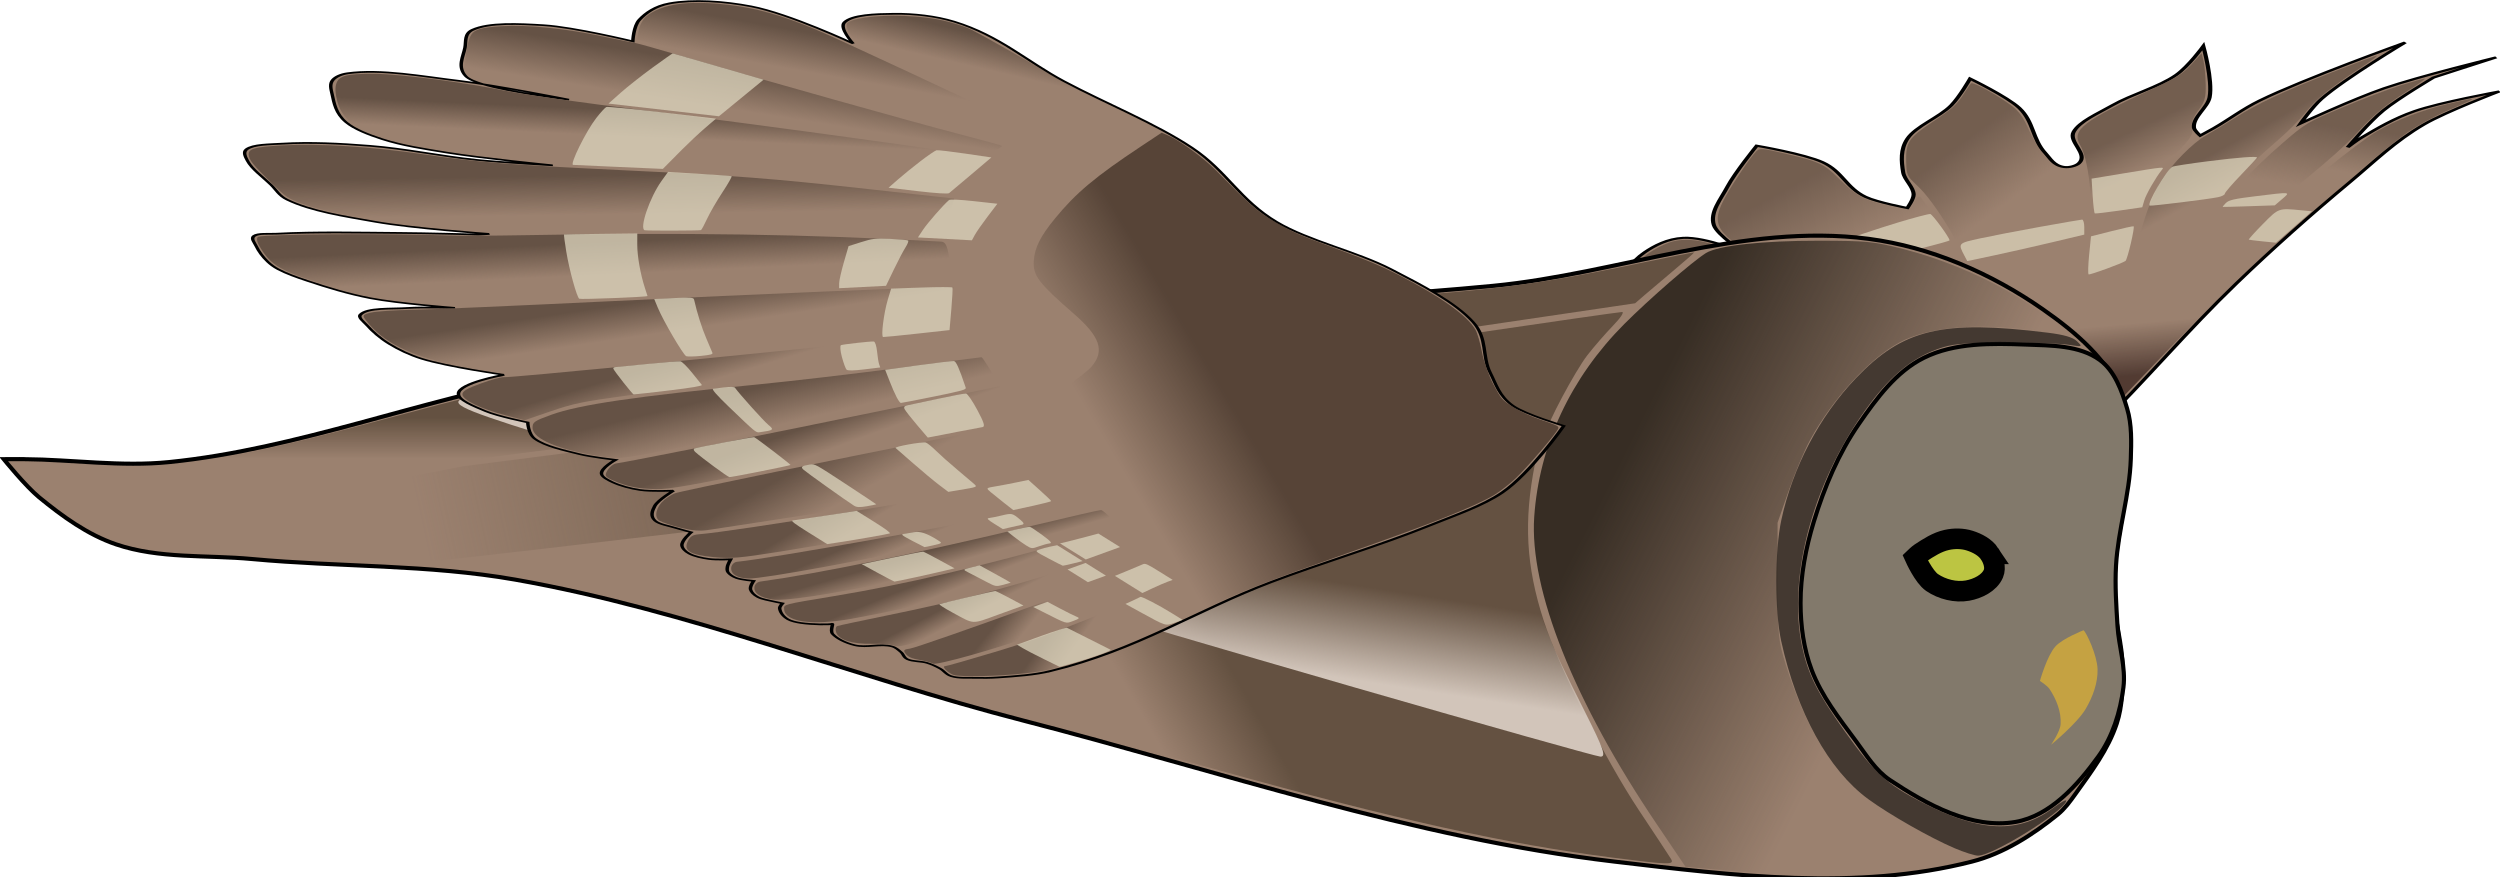 <?xml version="1.0" encoding="UTF-8" standalone="no"?>
<!-- Created with Inkscape (http://www.inkscape.org/) -->

<svg
   xmlns:dc="http://purl.org/dc/elements/1.1/"
   xmlns:cc="http://creativecommons.org/ns#"
   xmlns:rdf="http://www.w3.org/1999/02/22-rdf-syntax-ns#"
   xmlns:svg="http://www.w3.org/2000/svg"
   xmlns="http://www.w3.org/2000/svg"
   xmlns:xlink="http://www.w3.org/1999/xlink"
   xmlns:sodipodi="http://sodipodi.sourceforge.net/DTD/sodipodi-0.dtd"
   xmlns:inkscape="http://www.inkscape.org/namespaces/inkscape"
   width="40.204mm"
   height="14.111mm"
   viewBox="0 0 142.454 50"
   id="svg6695"
   version="1.1"
   inkscape:version="0.91 r13725"
   sodipodi:docname="owlSprite2.svg"
   inkscape:export-filename="/home/minna/Source/polymorphed/app/assets/images/owlSprite2.png"
   inkscape:export-xdpi="90"
   inkscape:export-ydpi="90">
  <defs
     id="defs6697">
    <linearGradient
       inkscape:collect="always"
       xlink:href="#linearGradient4838"
       id="linearGradient4844-2"
       x1="661.852"
       y1="791.44"
       x2="684.479"
       y2="770.227"
       gradientUnits="userSpaceOnUse" />
    <linearGradient
       inkscape:collect="always"
       id="linearGradient4838">
      <stop
         style="stop-color:#655245;stop-opacity:1;"
         offset="0"
         id="stop4840" />
      <stop
         style="stop-color:#655245;stop-opacity:0;"
         offset="1"
         id="stop4842" />
    </linearGradient>
    <linearGradient
       inkscape:collect="always"
       xlink:href="#linearGradient4838"
       id="linearGradient4836-5"
       x1="652.66"
       y1="747.599"
       x2="651.245"
       y2="718.608"
       gradientUnits="userSpaceOnUse" />
    <linearGradient
       inkscape:collect="always"
       xlink:href="#linearGradient4838"
       id="linearGradient4828-1"
       x1="619.426"
       y1="721.436"
       x2="613.769"
       y2="699.516"
       gradientUnits="userSpaceOnUse" />
    <linearGradient
       inkscape:collect="always"
       xlink:href="#linearGradient4838"
       id="linearGradient4852-5"
       x1="704.278"
       y1="811.239"
       x2="724.784"
       y2="797.097"
       gradientUnits="userSpaceOnUse" />
    <linearGradient
       inkscape:collect="always"
       xlink:href="#linearGradient4838"
       id="linearGradient4860-9"
       x1="745.998"
       y1="820.431"
       x2="756.604"
       y2="809.117"
       gradientUnits="userSpaceOnUse" />
    <linearGradient
       inkscape:collect="always"
       xlink:href="#linearGradient4838"
       id="linearGradient4868-8"
       x1="770.746"
       y1="814.774"
       x2="779.939"
       y2="806.289"
       gradientUnits="userSpaceOnUse" />
    <linearGradient
       inkscape:collect="always"
       xlink:href="#linearGradient4838"
       id="linearGradient4896-3"
       x1="799.031"
       y1="827.502"
       x2="790.545"
       y2="799.218"
       gradientUnits="userSpaceOnUse" />
    <linearGradient
       inkscape:collect="always"
       xlink:href="#linearGradient4838"
       id="linearGradient4876-4"
       x1="803.98"
       y1="826.795"
       x2="797.616"
       y2="806.996"
       gradientUnits="userSpaceOnUse" />
    <linearGradient
       inkscape:collect="always"
       xlink:href="#linearGradient5135"
       id="linearGradient5141-3"
       x1="538"
       y1="852.362"
       x2="534"
       y2="876.362"
       gradientUnits="userSpaceOnUse" />
    <linearGradient
       inkscape:collect="always"
       id="linearGradient5135">
      <stop
         style="stop-color:#26120f;stop-opacity:1;"
         offset="0"
         id="stop5137" />
      <stop
         style="stop-color:#26120f;stop-opacity:0;"
         offset="1"
         id="stop5139" />
    </linearGradient>
    <linearGradient
       inkscape:collect="always"
       xlink:href="#linearGradient5247"
       id="linearGradient5253-7"
       x1="1128.5"
       y1="805.362"
       x2="1006"
       y2="832.362"
       gradientUnits="userSpaceOnUse" />
    <linearGradient
       inkscape:collect="always"
       id="linearGradient5247">
      <stop
         style="stop-color:#645141;stop-opacity:1;"
         offset="0"
         id="stop5249" />
      <stop
         style="stop-color:#645141;stop-opacity:0;"
         offset="1"
         id="stop5251" />
    </linearGradient>
    <linearGradient
       inkscape:collect="always"
       xlink:href="#linearGradient5247"
       id="linearGradient5233-9"
       x1="1009"
       y1="801.862"
       x2="1009"
       y2="811.862"
       gradientUnits="userSpaceOnUse" />
    <linearGradient
       inkscape:collect="always"
       xlink:href="#linearGradient5247"
       id="linearGradient5245-8"
       x1="1206"
       y1="872.362"
       x2="1185"
       y2="884.362"
       gradientUnits="userSpaceOnUse" />
    <linearGradient
       inkscape:collect="always"
       xlink:href="#linearGradient5212"
       id="linearGradient5220-8"
       x1="1088.945"
       y1="799.218"
       x2="1089.121"
       y2="791.44"
       gradientUnits="userSpaceOnUse" />
    <linearGradient
       inkscape:collect="always"
       id="linearGradient5212">
      <stop
         style="stop-color:#d2c5ba;stop-opacity:1;"
         offset="0"
         id="stop5214" />
      <stop
         style="stop-color:#d2c5ba;stop-opacity:0;"
         offset="1"
         id="stop5216" />
    </linearGradient>
    <linearGradient
       inkscape:collect="always"
       xlink:href="#linearGradient5212"
       id="linearGradient5218-0"
       x1="1113.78"
       y1="820.64"
       x2="1113.71"
       y2="810.033"
       gradientUnits="userSpaceOnUse" />
    <linearGradient
       inkscape:collect="always"
       xlink:href="#linearGradient5212"
       id="linearGradient5210-9"
       x1="1230.366"
       y1="865.686"
       x2="1233.901"
       y2="843.059"
       gradientUnits="userSpaceOnUse" />
    <linearGradient
       inkscape:collect="always"
       xlink:href="#linearGradient5267"
       id="linearGradient5273-8"
       x1="1286.934"
       y1="828.209"
       x2="1354.817"
       y2="862.15"
       gradientUnits="userSpaceOnUse" />
    <linearGradient
       inkscape:collect="always"
       id="linearGradient5267">
      <stop
         style="stop-color:#372d24;stop-opacity:1;"
         offset="0"
         id="stop5269" />
      <stop
         style="stop-color:#372d24;stop-opacity:0;"
         offset="1"
         id="stop5271" />
    </linearGradient>
    <linearGradient
       inkscape:collect="always"
       xlink:href="#linearGradient4838"
       id="linearGradient4379-0"
       x1="385"
       y1="767.362"
       x2="387.5"
       y2="755.576"
       gradientUnits="userSpaceOnUse" />
    <linearGradient
       inkscape:collect="always"
       xlink:href="#linearGradient4838"
       id="linearGradient4403-2"
       x1="391.429"
       y1="724.862"
       x2="391.786"
       y2="716.648"
       gradientUnits="userSpaceOnUse" />
    <linearGradient
       inkscape:collect="always"
       xlink:href="#linearGradient4838"
       id="linearGradient4287-3"
       x1="623.264"
       y1="954.377"
       x2="607.102"
       y2="944.276"
       gradientUnits="userSpaceOnUse" />
    <linearGradient
       inkscape:collect="always"
       xlink:href="#linearGradient4838"
       id="linearGradient4279-3"
       x1="575.787"
       y1="987.712"
       x2="557.604"
       y2="973.57"
       gradientUnits="userSpaceOnUse" />
    <linearGradient
       inkscape:collect="always"
       xlink:href="#linearGradient4838"
       id="linearGradient4295-3"
       x1="523.259"
       y1="1007.915"
       x2="504.066"
       y2="991.753"
       gradientUnits="userSpaceOnUse" />
    <linearGradient
       inkscape:collect="always"
       xlink:href="#linearGradient4838"
       id="linearGradient4303-5"
       x1="468.711"
       y1="1000.844"
       x2="459.619"
       y2="988.723"
       gradientUnits="userSpaceOnUse" />
    <linearGradient
       inkscape:collect="always"
       xlink:href="#linearGradient4838"
       id="linearGradient4311-3"
       x1="432.345"
       y1="972.56"
       x2="421.234"
       y2="953.367"
       gradientUnits="userSpaceOnUse" />
    <linearGradient
       inkscape:collect="always"
       xlink:href="#linearGradient4838"
       id="linearGradient4331-1"
       x1="422.244"
       y1="932.154"
       x2="414.163"
       y2="915.992"
       gradientUnits="userSpaceOnUse" />
    <linearGradient
       inkscape:collect="always"
       xlink:href="#linearGradient4838"
       id="linearGradient4339-7"
       x1="404.061"
       y1="896.799"
       x2="399.01"
       y2="879.626"
       gradientUnits="userSpaceOnUse" />
    <linearGradient
       inkscape:collect="always"
       xlink:href="#linearGradient4838"
       id="linearGradient4347-6"
       x1="395.98"
       y1="859.423"
       x2="394.97"
       y2="845.281"
       gradientUnits="userSpaceOnUse" />
    <linearGradient
       inkscape:collect="always"
       xlink:href="#linearGradient4838"
       id="linearGradient4355-5"
       x1="402.041"
       y1="837.2"
       x2="399.01"
       y2="816.997"
       gradientUnits="userSpaceOnUse" />
    <linearGradient
       inkscape:collect="always"
       xlink:href="#linearGradient4838"
       id="linearGradient4363-4"
       x1="415.173"
       y1="808.915"
       x2="415.173"
       y2="795.783"
       gradientUnits="userSpaceOnUse" />
    <linearGradient
       inkscape:collect="always"
       xlink:href="#linearGradient4838"
       id="linearGradient4371-0"
       x1="397.857"
       y1="790.934"
       x2="401.429"
       y2="770.934"
       gradientUnits="userSpaceOnUse" />
    <linearGradient
       inkscape:collect="always"
       xlink:href="#linearGradient4838"
       id="linearGradient4387-1"
       x1="388.571"
       y1="751.648"
       x2="389.286"
       y2="742.005"
       gradientUnits="userSpaceOnUse" />
    <linearGradient
       inkscape:collect="always"
       xlink:href="#linearGradient4838"
       id="linearGradient4395-4"
       x1="389.286"
       y1="738.434"
       x2="388.571"
       y2="729.862"
       gradientUnits="userSpaceOnUse" />
    <linearGradient
       inkscape:collect="always"
       xlink:href="#linearGradient4838"
       id="linearGradient4411-0"
       x1="385.714"
       y1="710.219"
       x2="386.786"
       y2="702.719"
       gradientUnits="userSpaceOnUse" />
    <linearGradient
       inkscape:collect="always"
       xlink:href="#linearGradient4838"
       id="linearGradient4419-2"
       x1="392.143"
       y1="694.862"
       x2="396.071"
       y2="687.005"
       gradientUnits="userSpaceOnUse" />
    <linearGradient
       inkscape:collect="always"
       xlink:href="#linearGradient4838"
       id="linearGradient4427-7"
       x1="396.786"
       y1="679.862"
       x2="401.071"
       y2="672.005"
       gradientUnits="userSpaceOnUse" />
    <linearGradient
       inkscape:collect="always"
       xlink:href="#linearGradient5025"
       id="linearGradient5031-9"
       x1="108"
       y1="1310.362"
       x2="69"
       y2="1329.362"
       gradientUnits="userSpaceOnUse" />
    <linearGradient
       inkscape:collect="always"
       id="linearGradient5025">
      <stop
         style="stop-color:#3f2f24;stop-opacity:1;"
         offset="0"
         id="stop5027" />
      <stop
         style="stop-color:#3f2f24;stop-opacity:0;"
         offset="1"
         id="stop5029" />
    </linearGradient>
  </defs>
  <sodipodi:namedview
     id="base"
     pagecolor="#ffffff"
     bordercolor="#666666"
     borderopacity="1.0"
     inkscape:pageopacity="0.0"
     inkscape:pageshadow="2"
     inkscape:zoom="0.7"
     inkscape:cx="49.210659"
     inkscape:cy="71.787341"
     inkscape:document-units="px"
     inkscape:current-layer="layer1"
     showgrid="false"
     fit-margin-top="0"
     fit-margin-left="0"
     fit-margin-right="0"
     fit-margin-bottom="0"
     inkscape:window-width="1366"
     inkscape:window-height="704"
     inkscape:window-x="0"
     inkscape:window-y="27"
     inkscape:window-maximized="1" />
  <g
     inkscape:label="Layer 1"
     inkscape:groupmode="layer"
     id="layer1"
     transform="translate(212.296,-757.075)">
    <g
       id="g5547"
       transform="matrix(0.236,0,0,0.236,-306.725,613.589)">
      <g
         transform="matrix(1,0,0,-0.509,312.546,1137.997)"
         id="g5143-9">
        <g
           id="g5093-6"
           transform="translate(-148.492,154.149)">
          <path
             sodipodi:nodetypes="aaaaaaacaacaccacacaacaacaaaaaaacaaaacaacaacaaacaaaaaaa"
             inkscape:connector-curvature="0"
             id="path4149-9"
             d="m 684.643,632.005 c 8.046,1.862 16.671,2.486 23.929,6.429 7.037,3.823 12.901,9.782 17.857,16.071 6.957,8.828 10.921,19.653 16.071,29.643 11.663,22.62 21.666,46.078 33.571,68.571 8.655,16.352 17.845,32.431 27.5,48.214 5.647,9.231 10.647,19.023 17.781,27.16 5.273,6.014 18.183,15.657 18.183,15.657 0,0 -14.277,-5.099 -20.456,-9.344 -4.955,-3.405 -8.959,-8.069 -12.879,-12.627 -1.219,-1.417 -3.283,-4.546 -3.283,-4.546 0,0 5.156,11.933 8.586,17.425 3.497,5.598 12.122,15.657 12.122,15.657 l 15.152,9.596 c 0,0 -18.527,-8.919 -27.022,-14.647 -7.239,-4.881 -20.203,-16.668 -20.203,-16.668 0,0 2.922,7.97 5.051,11.617 5.635,9.655 20.203,26.769 20.203,26.769 0,0 -24.395,-17.21 -35.103,-27.527 -4.129,-3.978 -7.308,-8.841 -11.112,-13.132 -1.067,-1.203 -3.283,-3.536 -3.283,-3.536 0,0 -1.432,2.431 -1.515,3.788 -0.305,4.952 3.305,9.457 3.788,14.395 0.788,8.059 -1.515,24.244 -1.515,24.244 0,0 -3.577,-9.572 -6.566,-13.637 -4.163,-5.662 -10.728,-9.149 -15.405,-14.395 -3.485,-3.908 -7.916,-7.589 -9.344,-12.627 -1.36,-4.795 3.702,-10.553 1.263,-14.9 -0.645,-1.149 -2.259,-2.095 -3.536,-1.768 -2.579,0.661 -3.398,4.164 -4.546,6.566 -3.216,6.729 -2.76,14.908 -6.313,21.466 -2.901,5.354 -11.869,13.89 -11.869,13.89 0,0 -2.533,-8.632 -4.546,-12.627 -2.868,-5.692 -8.567,-9.871 -10.607,-15.91 -1.7,-5.035 -1.462,-10.615 -1.01,-15.91 0.309,-3.621 2.529,-6.972 2.525,-10.607 -0.002,-2.164 -1.515,-6.313 -1.515,-6.313 0,0 -7.308,2.723 -10.102,5.303 -4.752,4.39 -5.545,12.088 -10.354,16.415 -4.394,3.953 -15.91,7.829 -15.91,7.829 0,0 -5.273,-12.787 -7.071,-19.445 -1.605,-5.946 -4.295,-12.108 -3.283,-18.183 0.823,-4.944 7.324,-13.132 7.324,-13.132 0,0 -9.248,7.56 -14.647,7.071 -3.84,-0.348 -7.031,-3.733 -9.344,-6.819 -3.274,-4.368 -4.904,-9.985 -5.556,-15.405 -0.566,-4.707 1.515,-14.142 1.515,-14.142 0,0 -8.075,1.965 -12.122,1.515 -4.446,-0.494 -8.951,-1.996 -12.627,-4.546 -2.994,-2.076 -4.836,-5.457 -7.071,-8.334 -8.297,-10.68 -23.064,-19.565 -23.486,-33.083 -0.749,-23.956 19.364,-45.897 37.881,-61.114 7.018,-5.767 16.454,-8.836 25.506,-9.596 16.037,-1.347 31.712,5.598 47.391,9.225 z"
             style="fill:#9b816f;fill-opacity:1;fill-rule:evenodd;stroke:#000000;stroke-width:1px;stroke-linecap:butt;stroke-linejoin:miter;stroke-opacity:1" />
          <g
             id="g5033-9">
            <path
               style="opacity:0.745;fill:url(#linearGradient4844-2);fill-opacity:1;stroke:none"
               d="m 660.088,815.271 c -1.296,-2.505 -5.252,-13.91 -7.251,-20.905 -4.035,-14.118 -2.778,-17.988 10.731,-33.012 8.324,-9.258 12.447,-15.099 16.727,-23.696 l 3.928,-7.891 7.143,2.28 c 5.97,1.905 22.379,7.906 22.836,8.351 0.212,0.206 -3.728,18.495 -5.429,25.198 -1.674,6.597 -8.16,26.698 -9.071,28.109 -0.368,0.57 -0.897,-0.385 -1.484,-2.677 -1.045,-4.076 -1.049,-4.076 -7.971,-0.605 -4.588,2.301 -6.247,4.28 -10.468,12.485 -3.318,6.45 -4.565,7.58 -12.328,11.166 -6.058,2.799 -6.496,2.87 -7.363,1.195 z"
               id="path4806-5"
               inkscape:connector-curvature="0" />
            <path
               style="opacity:0.745;fill:url(#linearGradient4836-5);fill-opacity:1;stroke:none"
               d="m 640.325,772.744 c -3.171,-1.405 -7.834,-7.082 -9.566,-11.646 -1.812,-4.777 -2.432,-10.966 -1.743,-17.4 0.487,-4.551 0.691,-4.945 5.612,-10.86 7.079,-8.509 7.934,-9.814 13.245,-20.203 l 4.686,-9.166 11.931,11.334 c 6.562,6.234 13.275,12.02 14.917,12.858 3.49,1.78 3.532,1.477 -1.595,11.353 -3.99,7.685 -8.255,13.334 -17.141,22.706 -9.176,9.676 -15.57,13.141 -20.345,11.026 z"
               id="path4808-2"
               inkscape:connector-curvature="0" />
            <path
               style="opacity:0.745;fill:url(#linearGradient4828-1);fill-opacity:1;stroke:none"
               d="m 611.038,737.239 c -4.626,-1.686 -7.502,-3.872 -10.654,-8.097 -1.542,-2.066 -6.692,-7.867 -11.447,-12.89 -12.595,-13.309 -13.986,-15.802 -13.986,-25.072 0,-13.194 7.548,-28.478 21.112,-42.752 3.25,-3.42 6.152,-6.068 6.45,-5.884 0.297,0.184 8.192,10.762 17.543,23.506 14.535,19.809 18.037,24.129 24.133,29.766 l 7.13,6.594 -4.223,8.255 c -5.463,10.679 -8.71,15.55 -14.639,21.956 l -4.827,5.216 -6.717,0.276 c -4.999,0.206 -7.525,-0.018 -9.875,-0.875 z"
               id="path4810-3"
               inkscape:connector-curvature="0" />
            <path
               style="opacity:0.745;fill:url(#linearGradient4852-5);fill-opacity:1;stroke:none"
               d="m 711.997,847.574 c -0.212,-0.367 -0.948,-2.417 -1.636,-4.556 -1.769,-5.501 -2.818,-7.369 -7.816,-13.919 -5.615,-7.358 -6.326,-9.442 -6.235,-18.254 0.07,-6.747 0.192,-7.285 2.652,-11.742 4.384,-7.941 11.062,-29.784 15.326,-50.13 0.856,-4.084 1.636,-7.518 1.733,-7.632 0.563,-0.659 15.822,5.947 18.7,8.096 l 3.438,2.567 0.57,9.622 c 0.747,12.602 0.778,37.543 0.053,42.602 l -0.572,3.989 -2.023,-0.764 c -1.582,-0.597 -2.293,-0.542 -3.26,0.254 -2.101,1.729 -5.051,9.218 -6.948,17.642 -1.366,6.065 -2.406,8.931 -4.218,11.623 -3.303,4.908 -9.295,11.415 -9.764,10.603 z"
               id="path4812-5"
               inkscape:connector-curvature="0" />
            <path
               style="opacity:0.745;fill:url(#linearGradient4860-9);fill-opacity:1;stroke:none"
               d="m 765.186,856.581 c -2.099,-4.508 -3.412,-6.141 -9.135,-11.358 -17.173,-15.656 -19.872,-19.761 -17.73,-26.958 2.449,-8.225 3.449,-33.888 2.123,-54.443 -0.339,-5.25 -0.504,-9.659 -0.366,-9.797 0.325,-0.327 8.336,6.176 8.901,7.225 0.238,0.442 0.825,4.304 1.304,8.582 1.155,10.314 3.863,25.027 5.732,31.136 0.828,2.709 3.342,8.781 5.587,13.492 3.644,7.65 4.045,8.935 3.754,12.021 -0.244,2.588 0.134,4.674 1.509,8.312 1.581,4.185 1.825,5.897 1.765,12.374 -0.038,4.134 -0.277,9.128 -0.53,11.098 l -0.46,3.58 -2.452,-5.265 z"
               id="path4814-7"
               inkscape:connector-curvature="0" />
            <path
               style="opacity:0.745;fill:url(#linearGradient4868-8);fill-opacity:1;stroke:none"
               d="m 799.318,852.935 c -12.138,-9.397 -18.105,-14.901 -23.771,-21.925 -2.359,-2.924 -5.538,-6.702 -7.066,-8.396 -2.889,-3.204 -7.817,-12.974 -10.378,-20.575 -2.373,-7.043 -4.258,-17.234 -6.788,-36.685 l -0.398,-3.063 6.925,5.715 c 3.809,3.143 7.421,5.715 8.027,5.715 0.777,0 1.484,1.51 2.398,5.127 3.926,15.53 8.285,25.754 17.869,41.908 2.303,3.883 5.239,9.67 6.523,12.86 2.522,6.266 6.16,12.078 13.295,21.246 2.497,3.208 4.281,5.834 3.964,5.834 -0.317,0 -5.087,-3.492 -10.6,-7.76 z"
               id="path4816-7"
               inkscape:connector-curvature="0" />
            <path
               style="opacity:0.745;fill:url(#linearGradient4896-3);fill-opacity:1;stroke:none"
               d="m 815.673,846.606 c -3.085,-1.903 -9.487,-6.69 -14.227,-10.638 -8.422,-7.014 -8.741,-7.387 -14.005,-16.322 -8.22,-13.954 -12.663,-23.812 -15.873,-35.218 -1.572,-5.584 -2.683,-10.437 -2.468,-10.783 0.214,-0.347 1.936,-0.63 3.826,-0.63 l 3.437,0 4.58,8.775 c 2.519,4.826 8.222,14.611 12.673,21.744 4.451,7.133 9.475,15.992 11.163,19.686 4.174,9.134 6.888,13.625 12.38,20.483 2.565,3.203 4.542,5.946 4.394,6.094 -0.149,0.149 -2.794,-1.287 -5.879,-3.19 z"
               id="path4818-4"
               inkscape:connector-curvature="0" />
            <path
               style="opacity:0.745;fill:url(#linearGradient4876-4);fill-opacity:1;stroke:none"
               d="m 827.035,837.773 c -6.233,-2.928 -12.395,-7.601 -17.061,-12.942 -4.603,-5.267 -20.25,-30.214 -26.558,-42.342 -2.65,-5.095 -4.818,-9.487 -4.818,-9.76 0,-0.273 1.652,-0.4 3.67,-0.282 l 3.67,0.214 2.438,4.243 c 10.213,17.772 25.65,43.021 29.104,47.605 2.298,3.05 6.342,7.405 8.988,9.678 6.727,5.781 6.963,6.009 6.198,5.957 -0.375,-0.025 -2.909,-1.092 -5.632,-2.371 z"
               id="path4820-7"
               inkscape:connector-curvature="0" />
          </g>
          <g
             id="g5081-6">
            <path
               style="opacity:0.745;fill:#dad3bb;fill-opacity:1;stroke:none"
               d="m 749.213,805.01 -8.132,-2.64 0.257,-8.1 c 0.141,-4.455 0.373,-8.225 0.515,-8.379 0.142,-0.154 2.78,0.439 5.862,1.316 l 5.604,1.596 0.489,3.28 c 0.435,2.916 2.827,11.069 4.23,14.417 0.67,1.599 0.718,1.607 -8.825,-1.49 z"
               id="path5057-9"
               inkscape:connector-curvature="0" />
            <path
               style="opacity:0.745;fill:#dad3bb;fill-opacity:1;stroke:none"
               d="m 769.135,810.611 c -4.405,-1.095 -8.263,-2.269 -8.575,-2.609 -1.454,-1.587 -6.21,-17.658 -5.451,-18.418 0.323,-0.323 14.301,3.071 16.554,4.019 0.875,0.368 1.591,1.106 1.591,1.641 0,0.534 1.75,4.537 3.889,8.895 2.139,4.358 3.889,8.065 3.889,8.236 0,0.746 -4.457,0.085 -11.898,-1.764 z"
               id="path5059-9"
               inkscape:connector-curvature="0" />
            <path
               style="opacity:0.745;fill:#dad3bb;fill-opacity:1;stroke:none"
               d="m 780.697,794.048 c -5.234,-1.258 -6.498,-1.83 -7.213,-3.263 -0.477,-0.956 -0.803,-1.774 -0.725,-1.819 0.078,-0.044 2.935,0.104 6.348,0.33 l 6.207,0.411 1.788,3.005 c 2.065,3.47 2.283,3.424 -6.406,1.336 z"
               id="path5061-6"
               inkscape:connector-curvature="0" />
            <path
               style="opacity:0.745;fill:#dad3bb;fill-opacity:1;stroke:none"
               d="m 782.41,780.793 c -1.972,-3.93 -3.486,-7.239 -3.365,-7.354 0.121,-0.115 1.652,-0.49 3.402,-0.834 l 3.182,-0.625 4.325,7.449 4.325,7.449 -2.557,0.49 c -5.553,1.063 -5.44,1.143 -9.312,-6.574 z"
               id="path5063-0"
               inkscape:connector-curvature="0" />
            <path
               style="opacity:0.745;fill:#dad3bb;fill-opacity:1;stroke:none"
               d="m 745.958,777.502 -5.023,-2.497 -0.449,-8.862 c -0.247,-4.874 -0.302,-9.009 -0.123,-9.188 0.331,-0.331 8.149,5.279 8.907,6.391 0.48,0.705 2.31,16.108 1.952,16.434 -0.133,0.121 -2.502,-0.904 -5.264,-2.277 z"
               id="path5065-8"
               inkscape:connector-curvature="0" />
            <path
               style="opacity:0.745;fill:#dad3bb;fill-opacity:1;stroke:none"
               d="m 728.707,779.539 c -5.25,-1.854 -11.773,-4.322 -14.496,-5.483 -5.413,-2.309 -5.422,-2.328 -3.851,-8.174 l 0.702,-2.611 6.525,2.717 c 3.588,1.494 9.945,4.319 14.126,6.277 l 7.601,3.56 0,3.582 c 0,1.97 -0.239,3.564 -0.53,3.543 -0.292,-0.021 -4.826,-1.556 -10.076,-3.411 z"
               id="path5067-1"
               inkscape:connector-curvature="0" />
            <path
               style="opacity:0.745;fill:#dad3bb;fill-opacity:1;stroke:none"
               d="m 703.015,757.886 c -6.959,-3.134 -19.737,-10.415 -23.386,-13.324 l -1.969,-1.57 2.002,-4.082 c 1.396,-2.846 2.326,-3.979 3.073,-3.743 6.17,1.953 29.8,10.201 30.108,10.509 0.313,0.312 -2.326,14.564 -2.81,15.18 -0.061,0.078 -3.219,-1.259 -7.018,-2.97 z"
               id="path5069-4"
               inkscape:connector-curvature="0" />
            <path
               style="opacity:0.745;fill:#dad3bb;fill-opacity:1;stroke:none"
               d="m 666.481,747.493 c -2.676,-1.849 -26.757,-18.825 -27.451,-19.352 -0.125,-0.095 1.081,-2.09 2.681,-4.434 l 2.908,-4.261 12.808,10.267 c 7.044,5.647 14.022,11.07 15.506,12.052 l 2.698,1.786 -2.134,3.102 c -1.174,1.706 -2.517,3.088 -2.984,3.07 -0.467,-0.017 -2.282,-1.021 -4.032,-2.23 z"
               id="path5071-2"
               inkscape:connector-curvature="0" />
            <path
               style="opacity:0.745;fill:#dad3bb;fill-opacity:1;stroke:none"
               d="m 694.04,781.4 c -4.085,-2.432 -11.877,-7.528 -17.316,-11.324 -12.072,-8.425 -12.372,-8.655 -12.332,-9.439 0.018,-0.346 1.584,-2.332 3.48,-4.414 l 3.448,-3.785 3.061,2.086 c 5.157,3.515 19.687,11.893 26.219,15.118 3.403,1.68 6.187,3.237 6.187,3.46 0,1.298 -4.102,12.315 -4.654,12.499 -0.366,0.122 -4.007,-1.768 -8.092,-4.2 z"
               id="path5073-8"
               inkscape:connector-curvature="0" />
            <path
               style="opacity:0.745;fill:#dad3bb;fill-opacity:1;stroke:none"
               d="m 603.906,721.857 -24.038,-15.102 -2.413,-4.398 c -1.967,-3.585 -2.476,-5.383 -2.755,-9.727 -0.284,-4.427 -0.171,-5.264 0.67,-4.941 3.334,1.279 60.706,39.649 60.706,40.599 0,0.573 -7.233,8.742 -7.707,8.704 -0.233,-0.018 -11.242,-6.83 -24.463,-15.136 z"
               id="path5079-6"
               inkscape:connector-curvature="0" />
          </g>
        </g>
        <path
           style="opacity:0.627;fill:url(#linearGradient5141-3);fill-opacity:1;stroke:none"
           d="m 611.636,916.246 c -20.021,-2.651 -38.501,-7.974 -60.821,-17.517 -24.649,-10.54 -35.093,-16.405 -65.9,-37.008 -8.381,-5.605 -23.797,-15.088 -34.259,-21.074 -10.461,-5.985 -19.393,-11.254 -19.849,-11.709 -1.824,-1.82 7.843,-16.907 17.468,-27.261 22.626,-24.339 37.786,-28.297 72.129,-18.828 8.122,2.239 19.026,4.948 24.231,6.019 11.447,2.355 17.423,5.248 24.836,12.023 8.312,7.597 12.839,15.222 29.67,49.977 8.39,17.325 18.828,38.646 23.196,47.379 4.368,8.734 7.572,16.226 7.121,16.649 -1.001,0.939 -13.674,1.899 -17.821,1.349 z"
           id="path5133-7"
           inkscape:connector-curvature="0" />
      </g>
      <g
         transform="matrix(0.999,0,0,0.993,-502.086,-87.4)"
         id="g5275-7">
        <path
           style="fill:#9b816f;fill-opacity:1;fill-rule:evenodd;stroke:#000000;stroke-width:1px;stroke-linecap:butt;stroke-linejoin:miter;stroke-opacity:1"
           d="m 909,811.934 c 11.668,0.119 23.391,1.893 35,0.714 31.089,-3.157 60.666,-15.226 91.429,-20.714 34.278,-6.115 68.924,-10.117 103.571,-13.571 41.559,-4.144 83.431,-4.531 125,-8.571 30.334,-2.948 60.496,-15.395 90.714,-11.429 15.036,1.974 29.731,8.428 42.143,17.143 7.865,5.522 16.041,12.383 19.286,21.429 5.471,15.255 -2.793,32.378 -2.143,48.571 0.231,5.754 2.087,11.384 2.143,17.143 0.044,4.549 -0.013,9.249 -1.429,13.571 -2.059,6.287 -6.165,11.752 -10,17.143 -1.272,1.789 -2.583,3.614 -4.286,5 -6.116,4.978 -13.078,9.462 -20.714,11.429 -27.899,7.186 -57.819,3.385 -86.429,0 -48.632,-5.754 -95.455,-21.988 -142.857,-34.286 -41.155,-10.677 -80.992,-26.87 -122.857,-34.286 -20.93,-3.707 -42.408,-3.018 -63.571,-5 -10.969,-1.027 -22.435,-0.002 -32.857,-3.571 -6.877,-2.355 -12.959,-6.81 -18.571,-11.429 C 909.319,818.543 904,811.934 904,811.934 c 0,0 3.333,-0.017 5,0 z"
           id="path4238-6"
           inkscape:connector-curvature="0"
           sodipodi:nodetypes="aaaaaaaaaaaaaaaaaaaaca" />
        <path
           style="fill:#82796b;fill-opacity:1;fill-rule:evenodd;stroke:#000000;stroke-width:1px;stroke-linecap:butt;stroke-linejoin:miter;stroke-opacity:1"
           d="m 1410.607,787.826 c -4.902,-3.6 -11.779,-3.515 -17.857,-3.75 -8.278,-0.32 -17.232,-0.487 -24.643,3.214 -6.703,3.348 -11.471,9.897 -15.714,16.071 -4.933,7.178 -8.357,15.418 -10.893,23.75 -1.949,6.404 -3.223,13.128 -3.214,19.821 0.01,5.49 0.752,11.11 2.679,16.25 2.383,6.357 6.691,11.853 10.714,17.321 2.476,3.365 4.743,7.141 8.214,9.464 8.87,5.936 19.846,12.026 30.357,10.179 8.387,-1.474 15.03,-8.978 20,-15.893 3.473,-4.832 5.323,-10.883 6.071,-16.786 0.631,-4.983 -1.129,-9.986 -1.429,-15 -0.291,-4.874 -0.632,-9.768 -0.357,-14.643 0.491,-8.699 3.289,-17.185 3.571,-25.893 0.133,-4.116 0.291,-8.377 -0.893,-12.321 -1.295,-4.314 -2.977,-9.12 -6.607,-11.786 z"
           id="path4240-3"
           inkscape:connector-curvature="0"
           sodipodi:nodetypes="aaaaaaaaaaaaaaaaa" />
        <path
           style="fill:#bcc542;fill-opacity:1;fill-rule:evenodd;stroke:#000000;stroke-width:5;stroke-linecap:butt;stroke-linejoin:miter;stroke-miterlimit:4;stroke-dasharray:none;stroke-opacity:1"
           d="m 1384,834.969 c -1.063,-1.613 -2.982,-2.625 -4.821,-3.214 -1.758,-0.563 -3.732,-0.574 -5.536,-0.179 -2.34,0.513 -4.433,1.889 -6.429,3.214 -0.457,0.304 -1.25,1.071 -1.25,1.071 0,0 2.091,4.69 4.107,6.071 2.418,1.657 5.687,2.483 8.572,1.964 2.453,-0.442 5.272,-1.814 6.25,-4.107 0.641,-1.503 0.01,-3.457 -0.893,-4.821 z"
           id="path4242-3"
           inkscape:connector-curvature="0"
           sodipodi:nodetypes="aaaacaaaa" />
        <path
           style="fill:#c5a242;fill-opacity:1;fill-rule:evenodd;stroke:none;stroke-width:1px;stroke-linecap:butt;stroke-linejoin:miter;stroke-opacity:1"
           d="m 1406.679,853.541 c 0.714,0.536 3.299,6.114 3.393,9.464 0.094,3.351 -1.173,6.744 -2.857,9.643 -2.03,3.495 -8.393,8.75 -8.393,8.75 0,0 2.2,-3.166 2.321,-5 0.197,-2.987 -1.024,-6.077 -2.679,-8.571 -0.56,-0.845 -2.321,-1.964 -2.321,-1.964 0,0 1.7,-6.116 3.75,-8.393 1.749,-1.942 6.786,-3.929 6.786,-3.929 z"
           id="path4244-1"
           inkscape:connector-curvature="0"
           sodipodi:nodetypes="caacaacac" />
        <path
           style="opacity:0.627;fill:#100f0d;fill-opacity:1;stroke:none"
           d="m 1375.479,906.525 c -5.849,-2.514 -15.733,-8.171 -20.819,-11.915 -9.602,-7.069 -17.253,-21.045 -21.051,-38.457 -1.598,-7.325 -1.579,-21.917 0.038,-29.442 2.755,-12.821 9.203,-25.158 17.992,-34.425 11.403,-12.023 20.873,-14.287 46.41,-11.093 3.958,0.495 6.078,1.121 7.061,2.086 1.394,1.369 1.38,1.375 -2.121,0.839 -1.939,-0.297 -8.934,-0.512 -15.546,-0.479 -10.474,0.053 -12.559,0.258 -16.201,1.592 -5.963,2.184 -10.916,6.227 -16.112,13.15 -13.495,17.981 -20.125,41.753 -16.479,59.085 1.432,6.809 3.69,11.325 10.354,20.709 7.163,10.086 10.036,12.737 18.691,17.246 14.033,7.311 23.367,7.669 31.814,1.221 1.809,-1.381 3.155,-2.088 2.992,-1.572 -0.875,2.763 -17.886,13.35 -21.342,13.283 -0.823,-0.016 -3.379,-0.839 -5.681,-1.828 z"
           id="path5182-7"
           inkscape:connector-curvature="0" />
        <path
           style="opacity:1;fill:url(#linearGradient5253-7);fill-opacity:1;stroke:none;stroke-width:5;stroke-miterlimit:4;stroke-dasharray:none;stroke-opacity:1"
           d="m 987.22,836.952 c -38.283,-2.077 -49.748,-3.091 -54.926,-4.861 l -3.764,-1.286 3.536,-0.762 c 1.945,-0.419 21.355,-4.266 43.134,-8.549 l 39.598,-7.786 101.823,-13.165 c 56.003,-7.241 118.847,-15.688 139.654,-18.772 20.807,-3.084 38.295,-5.61 38.864,-5.613 0.595,-0.003 -0.339,1.42 -2.202,3.354 -1.78,1.847 -4.546,5.051 -6.148,7.119 -2.947,3.805 -10.008,17.132 -10.008,18.89 0,0.525 -0.295,1.138 -0.657,1.361 -0.361,0.223 -38.306,4.374 -84.322,9.224 -46.016,4.85 -107.586,11.687 -136.821,15.192 -29.235,3.506 -54.373,6.324 -55.861,6.263 -1.488,-0.061 -6.843,-0.335 -11.899,-0.609 z"
           id="path5188-0"
           inkscape:connector-curvature="0" />
        <path
           style="opacity:1;fill:url(#linearGradient5233-9);fill-opacity:1;stroke:none;stroke-width:5;stroke-miterlimit:4;stroke-dasharray:none;stroke-opacity:1"
           d="m 920.692,826.392 c -5.838,-3.844 -15.751,-13.419 -14.259,-13.774 0.525,-0.125 5.362,0.032 10.75,0.349 28.602,1.68 37.946,0.33 84.053,-12.138 23.517,-6.36 33.118,-8.325 61.243,-12.537 43.741,-6.551 85.256,-10.594 139,-13.537 58.855,-3.223 68.159,-4.218 97.989,-10.473 7.144,-1.498 13.04,-2.673 13.102,-2.611 0.062,0.062 -2.071,1.954 -4.739,4.204 -2.669,2.25 -5.903,5.006 -7.188,6.125 l -2.336,2.035 -36.664,5.448 c -45.756,6.799 -33.591,5.155 -151.664,20.501 l -100,12.997 -41.476,8.258 c -22.812,4.542 -41.841,8.258 -42.287,8.258 -0.446,0 -2.932,-1.396 -5.524,-3.103 z"
           id="path5192-3"
           inkscape:connector-curvature="0" />
        <path
           style="opacity:1;fill:url(#linearGradient5245-8);fill-opacity:1;stroke:none;stroke-width:5;stroke-miterlimit:4;stroke-dasharray:none;stroke-opacity:1"
           d="m 1292.829,908.823 c -25.543,-3.284 -52.279,-9.248 -94.73,-21.132 -12.65,-3.541 -32.675,-9.077 -44.5,-12.301 -11.825,-3.224 -28.25,-7.976 -36.5,-10.56 -49.812,-15.602 -69.546,-20.967 -89.931,-24.451 -6.562,-1.121 -12.054,-2.162 -12.205,-2.314 -0.877,-0.877 249.681,-28.697 258.453,-28.697 1.088,0 1.24,0.847 0.67,3.75 -2.74,13.973 -2.14,24.836 2.099,38.013 3.683,11.448 14.782,33.686 23.078,46.237 3.817,5.775 7.281,11.062 7.697,11.75 0.917,1.514 -0.243,1.49 -14.131,-0.295 z"
           id="path5194-5"
           inkscape:connector-curvature="0" />
        <g
           id="g5222-1">
          <path
             inkscape:connector-curvature="0"
             id="path5198-2"
             d="m 1026.599,803.559 c -15.522,-5.092 -16.192,-6.023 -5.5,-7.634 1.1,-0.166 2,-0.396 2,-0.512 0,-0.116 0.9,-0.361 2,-0.544 1.1,-0.183 3.35,-0.636 5,-1.007 2.83,-0.636 4.532,-0.959 10.5,-1.993 1.375,-0.238 3.85,-0.68 5.5,-0.981 1.65,-0.301 4.575,-0.76 6.5,-1.019 1.925,-0.259 4.85,-0.698 6.5,-0.975 3.979,-0.669 10.399,-1.59 13.5,-1.935 1.375,-0.153 3.85,-0.568 5.5,-0.921 1.65,-0.353 5.513,-0.859 8.584,-1.123 3.071,-0.264 6.221,-0.693 7,-0.952 0.778,-0.259 4.747,-0.739 8.818,-1.067 4.071,-0.328 7.671,-0.762 8,-0.965 0.329,-0.203 4.648,-0.688 9.598,-1.078 4.95,-0.39 10.35,-0.838 12,-0.995 16.191,-1.546 45.635,-3.721 66.5,-4.914 4.675,-0.267 12.1,-0.729 16.5,-1.026 4.4,-0.297 12.725,-0.81 18.5,-1.139 21.582,-1.23 35.381,-2.754 49.534,-5.472 5.519,-1.06 11.368,-2.119 13,-2.356 1.631,-0.236 4.091,-0.695 5.466,-1.02 9.829,-2.324 10.443,-1.515 3.5,4.617 -5.072,4.48 -7.88,5.943 -12.396,6.46 -6.348,0.726 -11.141,1.414 -20.605,2.955 -3.671,0.598 -8.992,1.339 -13,1.81 -1.65,0.194 -4.125,0.624 -5.5,0.956 -1.375,0.332 -4.75,0.876 -7.5,1.209 -2.75,0.333 -6.125,0.786 -7.5,1.007 -1.375,0.221 -4.525,0.645 -7,0.942 -2.475,0.297 -6.075,0.771 -8,1.053 -6.427,0.941 -9.466,1.366 -14,1.958 -8.735,1.14 -10.535,1.39 -14,1.946 -1.925,0.309 -5.75,0.807 -8.5,1.106 -6.092,0.663 -8.674,0.998 -14.5,1.882 -4.8,0.728 -7.825,1.127 -15,1.98 -7.196,0.855 -10.954,1.391 -13.821,1.972 -1.473,0.298 -5.379,0.801 -8.679,1.116 -6.918,0.662 -10.013,1.049 -15.247,1.908 -2.064,0.339 -5.553,0.802 -7.753,1.03 -2.2,0.228 -7.375,0.897 -11.5,1.487 -4.125,0.59 -9.3,1.25 -11.5,1.466 -2.2,0.217 -5.575,0.657 -7.5,0.978 -1.925,0.321 -5.624,0.802 -8.22,1.068 -2.596,0.266 -7.546,0.931 -11,1.477 -16.744,2.647 -20.106,2.388 -35.78,-2.754 z"
             style="opacity:1;fill:url(#linearGradient5220-8);fill-opacity:1;stroke:none;stroke-width:5;stroke-miterlimit:4;stroke-dasharray:none;stroke-opacity:1" />
          <path
             inkscape:connector-curvature="0"
             id="path5200-1"
             d="m 1071.099,817.864 c -13.75,-4.567 -24.1,-8.408 -23,-8.536 1.1,-0.128 3.734,-0.379 5.853,-0.559 2.119,-0.18 4.482,-0.848 5.25,-1.486 1.067,-0.886 1.397,-0.869 1.397,0.07 0,0.718 0.668,0.973 1.607,0.613 0.884,-0.339 3.685,-0.866 6.225,-1.171 2.54,-0.305 5.152,-0.997 5.804,-1.539 0.748,-0.621 1.404,-0.632 1.776,-0.03 0.64,1.035 4.378,0.407 6.249,-1.051 0.711,-0.554 1.416,-0.492 1.819,0.161 0.362,0.586 1.039,0.83 1.504,0.542 0.826,-0.511 6.755,-1.315 14.253,-1.935 2.055,-0.17 4.418,-0.874 5.25,-1.564 1.184,-0.983 1.513,-0.988 1.513,-0.025 0,0.853 0.844,1.007 2.75,0.501 1.512,-0.401 4.236,-0.865 6.053,-1.03 1.816,-0.165 3.875,-0.774 4.574,-1.355 0.894,-0.742 1.595,-0.731 2.363,0.037 0.789,0.789 1.924,0.676 4.094,-0.406 1.997,-0.996 3.336,-1.164 4,-0.5 0.664,0.664 2.014,0.491 4.033,-0.516 1.669,-0.833 3.17,-1.114 3.334,-0.626 0.172,0.511 1.786,0.487 3.8,-0.058 1.925,-0.52 5.75,-1.178 8.5,-1.463 12.406,-1.283 16.501,-1.893 16.509,-2.461 0.01,-0.336 3.268,-0.734 7.25,-0.886 3.982,-0.152 7.357,-0.613 7.499,-1.026 0.142,-0.413 2.055,-0.579 4.25,-0.369 2.195,0.209 3.996,-0.004 4.001,-0.474 0.01,-0.47 3.236,-0.959 7.179,-1.086 3.943,-0.127 7.426,-0.577 7.74,-1 0.314,-0.423 3.721,-0.899 7.571,-1.057 3.85,-0.158 7.12,-0.63 7.266,-1.047 0.146,-0.418 1.834,-0.576 3.75,-0.353 1.916,0.224 3.484,-0.002 3.484,-0.502 0,-0.5 1.575,-0.725 3.5,-0.5 1.925,0.225 3.5,-2.7e-4 3.5,-0.5 0,-0.5 1.575,-0.725 3.5,-0.5 2.426,0.283 3.5,0.007 3.5,-0.901 0,-0.916 0.316,-0.993 1.052,-0.258 1.252,1.252 5.949,0.549 5.949,-0.891 0,-0.621 0.514,-0.58 1.342,0.108 0.738,0.613 1.589,0.867 1.89,0.566 0.301,-0.302 2.469,-0.724 4.817,-0.939 2.348,-0.215 4.591,-0.912 4.985,-1.55 0.538,-0.87 0.893,-0.873 1.425,-0.012 0.8,1.294 4.63,0.42 5.776,-1.319 0.5,-0.76 0.74,-0.682 0.75,0.243 0.011,0.983 0.775,1.165 2.765,0.66 2.607,-0.662 6.219,-1.194 12.575,-1.851 1.554,-0.161 3.234,-0.939 3.735,-1.73 0.742,-1.173 0.912,-1.185 0.925,-0.062 0.011,0.998 0.852,1.208 3.065,0.765 3.556,-0.711 3.584,-0.783 -3.152,8.055 -4.913,6.446 -11.587,18.157 -11.14,19.548 0.388,1.209 -4.743,3.019 -9.257,3.267 -2.2,0.121 -6.25,0.5 -9,0.843 -2.75,0.343 -7.25,0.867 -10,1.164 -2.75,0.297 -6.8,0.736 -9,0.975 -2.2,0.239 -6.25,0.678 -9,0.975 -2.75,0.297 -6.8,0.743 -9,0.992 -2.2,0.249 -6.7,0.719 -10,1.046 -3.3,0.327 -7.35,0.754 -9,0.951 -1.65,0.196 -5.475,0.629 -8.5,0.961 -3.025,0.332 -7.075,0.783 -9,1.002 -21.882,2.486 -88.014,9.558 -88.657,9.482 -0.464,-0.055 -12.093,-3.837 -25.843,-8.404 z"
             style="opacity:1;fill:url(#linearGradient5218-0);fill-opacity:1;stroke:none;stroke-width:5;stroke-miterlimit:4;stroke-dasharray:none;stroke-opacity:1" />
          <path
             inkscape:connector-curvature="0"
             id="path5202-3"
             d="m 1230.599,867.468 c -31.625,-9.185 -61.775,-18.113 -67,-19.841 -5.225,-1.728 -20.863,-6.792 -34.75,-11.254 -19.929,-6.403 -25.247,-8.47 -25.235,-9.808 0.012,-1.308 0.208,-1.391 0.859,-0.365 0.652,1.029 2.687,1.17 8.965,0.623 4.467,-0.39 7.913,-1.045 7.659,-1.456 -0.254,-0.411 1.573,-0.518 4.061,-0.238 3.643,0.411 4.801,0.143 5.95,-1.375 0.822,-1.086 1.44,-1.355 1.459,-0.635 0.036,1.401 6.593,1.769 7.429,0.417 0.283,-0.458 1.886,-0.632 3.561,-0.386 1.821,0.267 4.051,-0.211 5.544,-1.19 1.374,-0.9 2.498,-1.176 2.498,-0.614 0,1.612 5.688,1.192 7.428,-0.548 0.988,-0.988 1.571,-1.133 1.571,-0.391 0,0.804 1.196,0.99 3.75,0.583 5.769,-0.92 13.364,-1.609 17.394,-1.579 2.004,0.015 4.338,-0.667 5.186,-1.515 1.056,-1.056 1.756,-1.196 2.22,-0.444 0.429,0.695 2.013,0.836 4.314,0.385 3.506,-0.687 6.808,-1.038 16.832,-1.789 2.582,-0.194 4.868,-0.872 5.08,-1.507 0.277,-0.832 0.932,-0.862 2.342,-0.108 1.076,0.576 2.864,0.76 3.971,0.408 1.108,-0.352 4.128,-0.834 6.712,-1.071 5.479,-0.504 14.208,-1.358 19.198,-1.879 12.717,-1.328 16.059,-1.624 20.67,-1.829 4.93,-0.22 5.189,-0.104 5.569,2.486 0.219,1.494 0.061,3.321 -0.353,4.06 -0.887,1.586 -0.46,23.143 0.531,26.762 0.377,1.375 0.893,3.501 1.148,4.724 0.255,1.223 0.982,3.473 1.615,5 0.633,1.527 1.221,3.001 1.306,3.276 0.439,1.413 3.383,7.597 8.214,17.25 4.444,8.88 5.069,10.732 3.589,10.649 -0.985,-0.055 -27.666,-7.615 -59.291,-16.8 z"
             style="opacity:1;fill:url(#linearGradient5210-9);fill-opacity:1;stroke:none;stroke-width:5;stroke-miterlimit:4;stroke-dasharray:none;stroke-opacity:1" />
        </g>
        <path
           style="opacity:1;fill:url(#linearGradient5273-8);fill-opacity:1;stroke:none;stroke-width:5;stroke-miterlimit:4;stroke-dasharray:none;stroke-opacity:1"
           d="m 1329.551,912.652 c -4.083,-0.303 -10.043,-0.787 -13.243,-1.076 l -5.819,-0.525 -6.953,-10.358 c -20.009,-29.805 -30.825,-57.089 -29.619,-74.716 1.195,-17.462 8.785,-33.803 21.792,-46.918 5.96,-6.01 16.483,-15.212 19.7,-17.227 2.928,-1.834 13.668,-3.019 27.224,-3.004 11.665,0.014 13.377,0.183 20.506,2.026 8.654,2.237 17.545,5.853 25.279,10.279 5.363,3.069 14.992,9.873 14.566,10.293 -0.136,0.134 -3.588,-0.199 -7.671,-0.74 -14.627,-1.936 -26.135,-0.92 -33.217,2.934 -7.237,3.939 -16.033,13.613 -21.485,23.629 -1.376,2.528 -3.711,8.096 -5.189,12.374 l -2.688,7.778 0.03,14.142 c 0.028,13.343 0.138,14.494 1.95,20.358 4.457,14.427 11.013,25.736 18.344,31.642 4.965,4 18.167,11.619 23.603,13.621 l 4.046,1.491 -3.48,0.901 c -10.358,2.681 -33.236,4.165 -47.674,3.094 z"
           id="path5255-7"
           inkscape:connector-curvature="0" />
      </g>
      <g
         transform="matrix(0.61,-0.221,-0.574,-0.358,1387.065,1204.074)"
         id="g4969-8">
        <path
           style="fill:#9b816f;fill-opacity:1;fill-rule:evenodd;stroke:#000000;stroke-width:1px;stroke-linecap:butt;stroke-linejoin:miter;stroke-opacity:1"
           d="m -38.752,1236.357 c -5.506,0.801 -10.718,3.129 -15.784,5.43 -2.077,0.944 -4.061,2.108 -5.935,3.409 -1.842,1.278 -4.275,2.241 -5.177,4.293 -0.678,1.543 0.4,3.372 0.253,5.051 -0.132,1.505 -0.375,3.048 -1.01,4.419 -0.797,1.718 -3.08,2.68 -3.409,4.546 -0.252,1.429 1.05,2.731 1.263,4.167 0.179,1.207 0.559,2.576 0,3.662 -1.657,3.219 -6.988,3.201 -8.839,6.313 -1.409,2.369 -1.828,5.575 -1.01,8.207 0.584,1.879 4.798,4.546 3.914,4.419 -0.884,-0.126 -5.471,2.891 -7.45,5.177 -0.862,0.996 -1.703,2.22 -1.768,3.536 -0.104,2.116 0.933,4.294 2.273,5.935 0.694,0.85 2.778,1.768 2.778,1.768 0,0 -0.97,1.319 -1.389,2.02 -0.85,1.422 -2.094,2.773 -2.273,4.419 -0.16,1.472 0.315,3.062 1.136,4.293 1,1.499 4.293,3.283 4.293,3.283 0,0 -2.627,2.324 -3.157,3.914 -0.373,1.119 -0.284,2.43 0.126,3.535 0.375,1.011 1.236,1.785 2.02,2.525 1.163,1.098 3.914,2.778 3.914,2.778 0,0 -3.882,1.956 -5.303,3.536 -1.335,1.484 -2.593,3.316 -2.778,5.303 -0.147,1.577 0.393,3.313 1.389,4.546 1.847,2.287 7.702,4.293 7.702,4.293 0,0 -1.523,2.734 -2.147,4.167 -0.893,2.051 -2.715,4.121 -2.273,6.313 0.566,2.803 3.41,4.756 5.808,6.314 3.203,2.081 10.859,3.662 10.859,3.662 0,0 -5.938,2.993 -8.081,5.43 -1.865,2.12 -3.274,4.8 -3.788,7.576 -0.316,1.705 -0.521,3.779 0.505,5.177 1.975,2.691 9.218,3.914 9.218,3.914 0,0 -4.945,4.963 -6.692,7.955 -2.425,4.152 -5.478,8.722 -5.051,13.511 0.279,3.12 4.798,8.081 4.798,8.081 0,0 -5.065,7.188 -6.061,11.364 -0.898,3.768 -2.443,8.835 0.253,11.617 4.4,4.541 18.94,1.01 18.94,1.01 0,0 -10.954,12.181 -14.142,19.572 -1.51,3.502 -2.098,7.425 -2.147,11.238 -0.049,3.882 0.731,7.787 1.894,11.491 0.615,1.958 0.772,4.734 2.652,5.556 4.684,2.049 9.991,-2.436 14.647,-4.546 4.182,-1.895 11.743,-7.197 11.743,-7.197 0,0 -12.498,10.618 -17.299,17.173 -3.804,5.194 -6.486,11.18 -8.839,17.173 -1.198,3.051 -2.337,6.207 -2.652,9.47 -0.15,1.555 0.024,3.151 0.379,4.672 0.7,2.999 1.898,5.903 3.409,8.586 0.958,1.702 1.657,4.136 3.536,4.672 2.255,0.643 4.459,-1.497 6.566,-2.525 10.943,-5.341 21.053,-12.258 31.315,-18.814 6.129,-3.916 17.551,-11.743 18.056,-12.248 0.505,-0.505 3.788,-1.894 3.788,-1.894 0,0 -16.989,14.189 -23.739,22.855 -5.422,6.96 -11.791,14.261 -13.132,22.981 -0.452,2.938 1.19,5.825 1.894,8.713 1.146,4.702 1.504,9.749 3.788,14.016 1.056,1.972 2.275,4.413 4.419,5.051 3.73,1.109 7.714,-1.507 11.238,-3.157 7.676,-3.593 14.53,-8.873 20.961,-14.395 7.84,-6.731 13.697,-15.512 21.213,-22.602 5.304,-5.003 16.794,-14.016 16.794,-14.016 0,0 -14.977,13.963 -21.466,21.845 -4.022,4.885 -8.335,9.802 -10.733,15.657 -1.636,3.996 -2.972,8.492 -2.273,12.753 0.879,5.353 4.573,9.929 7.829,14.268 1.679,2.238 3.395,4.762 5.935,5.935 1.917,0.885 4.299,1.138 6.313,0.505 10.298,-3.236 17.429,-12.889 25.001,-20.582 7.438,-7.556 19.824,-24.875 19.824,-24.875 0,0 -12.031,12.346 -15.405,20.077 -0.803,1.839 -1.578,4.01 -1.01,5.935 1.568,5.314 7.081,8.585 11.238,12.248 2.786,2.455 5.393,6.099 9.091,6.44 7.201,0.664 14.05,-4.575 19.698,-9.091 6.752,-5.399 15.784,-20.582 15.784,-20.582 0,0 6.323,6.433 10.354,8.207 4.37,1.924 9.497,3.378 14.142,2.273 7.683,-1.828 14.513,-7.528 19.193,-13.89 6.578,-8.942 10.607,-31.567 10.607,-31.567 0,0 2.57,8.827 6.313,10.354 5.066,2.066 11.196,-1.263 15.91,-4.041 4.977,-2.933 9.519,-7.35 11.869,-12.627 5.765,-12.943 2.177,-28.256 3.552,-42.358 1.569,-16.094 5.996,-32.057 5.357,-48.214 -0.599,-15.141 -9.024,-29.497 -8.571,-44.643 0.389,-13.016 8.154,-24.921 9.643,-37.857 1.348,-11.711 2.796,-24.104 -0.714,-35.357 -2.891,-9.267 -11.462,-15.742 -16.071,-24.286 -3.013,-5.585 -7.089,-11.167 -7.5,-17.5 -0.368,-5.679 4.643,-16.429 4.643,-16.429 0,0 -27.247,-15.023 -42.143,-18.929 -10.175,-2.668 -20.919,-2.41 -31.429,-2.857 -20.815,-0.885 -41.67,0.74 -62.5,0.357 -30.32,-0.557 -60.885,-8.227 -90.894,-3.862 z"
           id="path4147-3"
           inkscape:connector-curvature="0"
           sodipodi:nodetypes="aaaaaaaaaaasaaacaaacaaacaaacaaacaaacaacaacaaaaacaaaaaaaaccaaaaaaaacaaaaaaacaaaaacaaacaaaaaaaaaacaaaa" />
        <g
           id="g4469-4"
           transform="translate(-427.143,569.286)">
          <path
             inkscape:connector-curvature="0"
             id="path4259-4"
             d="m 349.666,778.483 c -4.905,-3.298 -4.864,-6.112 0.159,-10.749 3.677,-3.395 5.959,-4.35 19.021,-7.965 35.687,-9.877 98.283,-23.792 99.686,-22.16 0.486,0.565 3.453,11.34 3.194,11.599 -0.141,0.141 -7.052,1.66 -15.357,3.375 -25.611,5.29 -91.162,22.923 -101.146,27.209 -1.686,0.724 -2.99,0.416 -5.556,-1.308 z"
             style="opacity:1;fill:url(#linearGradient4379-0);fill-opacity:1;stroke:none" />
          <path
             inkscape:connector-curvature="0"
             id="path4265-0"
             d="m 346.537,734.625 c -4.972,-5.494 0.458,-11.476 13.196,-14.537 24.316,-5.843 52.769,-9.513 81.647,-10.531 l 20.317,-0.716 0.715,3.809 c 0.393,2.095 0.342,4.139 -0.114,4.543 -0.455,0.404 -6.737,1.278 -13.96,1.942 -35.345,3.249 -61.415,7.394 -83.931,13.343 -16.62,4.391 -15.916,4.307 -17.87,2.148 z"
             style="opacity:1;fill:url(#linearGradient4403-2);fill-opacity:1;stroke:none" />
          <path
             inkscape:connector-curvature="0"
             id="path4237-2"
             d="m 598.074,975.078 c -2.262,-0.557 -5.789,-7.372 -5.789,-11.185 0,-2.581 9.873,-60.938 10.396,-61.445 0.33,-0.32 25.011,3.363 25.362,3.784 0.729,0.877 -1.297,45.097 -2.195,47.912 -1.81,5.671 -4.179,9.303 -8.459,12.967 -6.489,5.554 -14.947,9.043 -19.315,7.967 z"
             style="opacity:1;fill:url(#linearGradient4287-3);fill-opacity:1;stroke:none" />
          <path
             inkscape:connector-curvature="0"
             id="path4239-4"
             d="m 550.06,1008.874 c -1.834,-0.587 -5.212,-2.734 -7.507,-4.771 l -4.172,-3.703 6.396,-13.562 c 9.826,-20.835 30.833,-62.699 38.14,-76.005 4.775,-8.697 6.96,-11.78 8.05,-11.362 0.823,0.316 3.325,0.867 5.561,1.224 4.008,0.641 4.058,0.702 3.529,4.291 -2.265,15.36 -11.284,65.782 -12.901,72.126 -2.979,11.687 -6.266,18.264 -11.983,23.981 -8.196,8.196 -16.135,10.655 -25.112,7.78 z"
             style="opacity:1;fill:url(#linearGradient4279-3);fill-opacity:1;stroke:none" />
          <path
             inkscape:connector-curvature="0"
             id="path4241-2"
             d="m 498.761,1028.043 c -3.965,-2.311 -14.719,-12.337 -16.153,-15.06 -1,-1.898 -1.154,-3.456 -0.509,-5.151 2.07,-5.444 16.682,-22.716 37.811,-44.695 12.305,-12.8 31.01,-32.925 41.566,-44.721 18.403,-20.566 19.318,-21.422 22.223,-20.803 1.667,0.355 3.182,0.782 3.368,0.949 0.186,0.167 -2.459,5.366 -5.878,11.554 -6.589,11.924 -27.997,54.66 -37.967,75.789 -3.277,6.945 -6.229,12.854 -6.561,13.132 -0.331,0.278 -2.915,3.953 -5.742,8.166 -6.067,9.043 -13.943,16.465 -20.962,19.753 -5.649,2.646 -8.111,2.885 -11.197,1.087 z"
             style="opacity:1;fill:url(#linearGradient4295-3);fill-opacity:1;stroke:none" />
          <path
             inkscape:connector-curvature="0"
             id="path4243-1"
             d="m 444.162,1027.014 c -2.148,-1.949 -5.468,-6.136 -7.379,-9.306 -4.135,-6.86 -4.497,-12.678 -1.244,-20.031 5.378,-12.158 24.027,-31.347 47.791,-49.175 22.752,-17.069 32.764,-25.59 54.078,-46.024 l 18.359,-17.601 4.95,3.077 c 2.722,1.692 7.644,4.172 10.936,5.51 3.292,1.338 5.986,2.85 5.986,3.36 0,1.566 -41.283,46.829 -65.549,71.869 -12.632,13.035 -24.951,26.683 -27.376,30.331 -5.823,8.76 -19.448,23.232 -25.568,27.159 -7.645,4.905 -10.329,5.054 -14.983,0.832 z"
             style="opacity:1;fill:url(#linearGradient4303-5);fill-opacity:1;stroke:none" />
          <path
             inkscape:connector-curvature="0"
             id="path4245-4"
             d="m 395.027,1011.409 c -2.079,-2.297 -3.04,-4.927 -5.73,-15.683 -2.092,-8.364 -2.128,-9.136 -0.632,-13.637 4.042,-12.163 26.255,-35.615 43.005,-45.405 44.194,-25.83 61.964,-37.321 89.293,-57.74 l 15.047,-11.242 5.156,4.824 c 2.836,2.653 6.875,6.219 8.976,7.925 l 3.82,3.102 -17.465,17.084 c -20.443,19.996 -27.783,26.262 -54.319,46.374 -26.909,20.394 -32.99,25.648 -43.398,37.499 -9.872,11.241 -21.75,20.815 -31.733,25.58 -7.429,3.545 -9.774,3.803 -12.02,1.321 z"
             style="opacity:1;fill:url(#linearGradient4311-3);fill-opacity:1;stroke:none" />
          <path
             inkscape:connector-curvature="0"
             id="path4247-0"
             d="m 361.117,971.005 c -5.344,-10.631 -5.097,-14.406 1.923,-29.403 3.14,-6.707 5.66,-10.192 12.265,-16.959 l 8.313,-8.517 46.503,-23.017 c 25.576,-12.66 56.259,-28.128 68.184,-34.374 l 21.681,-11.357 2.057,2.833 c 1.131,1.558 4.437,5.793 7.346,9.411 4.069,5.062 4.991,6.812 3.997,7.589 -30.398,23.779 -61.183,44.083 -102.22,67.421 -7.778,4.424 -16.188,9.528 -18.688,11.344 -13.614,9.886 -45.202,28.816 -48.085,28.816 -0.754,0 -2.229,-1.705 -3.276,-3.788 z"
             style="opacity:1;fill:url(#linearGradient4331-1);fill-opacity:1;stroke:none" />
          <path
             inkscape:connector-curvature="0"
             id="path4249-2"
             d="m 357.863,922.646 c -4.624,-11.95 -3.35,-21.967 4.117,-32.373 8.869,-12.359 9.418,-12.779 24.234,-18.509 7.5,-2.901 28.865,-11.177 47.477,-18.392 36.812,-14.269 71.851,-27.282 72.281,-26.843 1.097,1.119 12.617,19.252 12.375,19.479 -1.319,1.238 -54.017,28.191 -91.222,46.656 -25.001,12.409 -49.093,24.64 -53.538,27.181 -4.445,2.541 -9.548,4.865 -11.34,5.164 -2.877,0.48 -3.391,0.203 -4.384,-2.363 z"
             style="opacity:1;fill:url(#linearGradient4339-7);fill-opacity:1;stroke:none" />
          <path
             inkscape:connector-curvature="0"
             id="path4251-1"
             d="m 352.334,876.119 c -2.323,-2.323 -1.327,-9.098 2.309,-15.698 l 2.782,-5.05 10.102,-0.23 c 8.839,-0.201 11.932,-0.81 24.749,-4.872 8.056,-2.553 22.375,-7.692 31.82,-11.42 26.863,-10.602 73.501,-25.759 74.865,-24.331 1.621,1.698 5.881,9.681 5.369,10.064 -0.238,0.178 -13.446,5.168 -29.352,11.088 -37.492,13.954 -104.146,40.027 -105.38,41.221 -0.528,0.511 -4.246,0.928 -8.262,0.928 -5.496,0 -7.722,-0.42 -9.001,-1.699 z"
             style="opacity:1;fill:url(#linearGradient4347-6);fill-opacity:1;stroke:none" />
          <path
             inkscape:connector-curvature="0"
             id="path4253-2"
             d="m 356.366,850.902 c -4.479,-4.833 -2.257,-13.549 5.853,-22.959 3.322,-3.854 3.64,-3.973 21.007,-7.844 19.561,-4.36 107.338,-22.135 107.623,-21.794 0.786,0.941 6.543,13.104 6.295,13.3 -0.175,0.139 -11.228,3.772 -24.562,8.074 -13.334,4.302 -32.426,11.015 -42.426,14.919 -35.33,13.791 -52.782,18.976 -63.863,18.976 -6.758,0 -7.679,-0.248 -9.926,-2.673 z"
             style="opacity:1;fill:url(#linearGradient4355-5);fill-opacity:1;stroke:none" />
          <path
             inkscape:connector-curvature="0"
             id="path4255-2"
             d="m 358.105,821.209 c -3.007,-1.829 -3.283,-2.375 -2.675,-5.292 0.957,-4.591 2.973,-7.415 7.375,-10.328 3.045,-2.015 10.338,-3.837 36.088,-9.015 17.75,-3.57 43.182,-8.822 56.516,-11.671 13.334,-2.849 24.891,-5.269 25.682,-5.377 0.914,-0.125 2.791,2.924 5.15,8.361 l 3.712,8.558 -38.99,7.768 c -34.491,6.872 -83.779,17.274 -87.986,18.569 -0.835,0.257 -3.028,-0.45 -4.872,-1.572 z"
             style="opacity:1;fill:url(#linearGradient4363-4);fill-opacity:1;stroke:none" />
          <path
             inkscape:connector-curvature="0"
             id="path4257-9"
             d="m 360.455,799.828 c -4.786,-1.673 -9.596,-5.727 -9.596,-8.088 0,-1.173 1.121,-4.045 2.491,-6.383 1.897,-3.237 3.402,-4.497 6.313,-5.287 2.102,-0.57 17.232,-4.901 33.622,-9.624 25.978,-7.486 62.838,-16.506 75.256,-18.417 l 4.041,-0.622 4.293,12.102 c 2.361,6.656 4.293,12.52 4.293,13.032 0,0.512 -8.978,2.857 -19.951,5.212 -38.688,8.304 -93.31,19.292 -95.508,19.213 -1.223,-0.044 -3.588,-0.556 -5.255,-1.139 z"
             style="opacity:1;fill:url(#linearGradient4371-0);fill-opacity:1;stroke:none" />
          <path
             inkscape:connector-curvature="0"
             id="path4261-1"
             d="m 350.066,760.626 c -2.865,-2.669 -2.851,-5.598 0.035,-7.488 3.525,-2.309 37.446,-10.363 59.852,-14.211 23.85,-4.096 56.106,-8.903 56.526,-8.423 0.163,0.186 0.606,1.345 0.984,2.577 0.79,2.571 2.454,2.034 -18.115,5.849 -25.395,4.71 -85.209,19.239 -95.569,23.215 -0.812,0.312 -2.484,-0.371 -3.714,-1.518 z"
             style="opacity:1;fill:url(#linearGradient4387-1);fill-opacity:1;stroke:none" />
          <path
             inkscape:connector-curvature="0"
             id="path4263-0"
             d="m 347.88,748.57 c -2.538,-2.538 -2.638,-5.191 -0.304,-8.07 1.925,-2.375 14.817,-6.215 35.767,-10.654 11.422,-2.42 39.803,-6.367 61.46,-8.547 5.834,-0.587 12.514,-1.319 14.846,-1.625 l 4.24,-0.558 1.13,4.196 c 0.622,2.308 0.932,4.394 0.69,4.636 -0.242,0.242 -10.84,2.009 -23.552,3.928 -39.666,5.986 -72.588,12.618 -90.489,18.228 -0.971,0.304 -2.616,-0.362 -3.788,-1.534 z"
             style="opacity:1;fill:url(#linearGradient4395-4);fill-opacity:1;stroke:none" />
          <path
             inkscape:connector-curvature="0"
             id="path4267-7"
             d="m 350.282,716.731 c -2.4,-3.663 -0.759,-7.569 4.386,-10.433 2.291,-1.275 4.425,-3.137 4.742,-4.136 0.511,-1.609 2.396,-1.892 16.468,-2.476 20.26,-0.84 47.858,-0.842 68.072,-0.003 l 15.814,0.656 0.608,3.038 c 0.334,1.671 0.491,3.144 0.348,3.273 -0.143,0.13 -11.169,0.735 -24.503,1.346 -25.555,1.17 -42.994,3.306 -67.248,8.236 -8.096,1.646 -15.245,2.992 -15.887,2.992 -0.641,0 -1.901,-1.122 -2.8,-2.493 z"
             style="opacity:1;fill:url(#linearGradient4411-0);fill-opacity:1;stroke:none" />
          <path
             inkscape:connector-curvature="0"
             id="path4269-6"
             d="m 359.065,696.819 c -0.643,-1.729 -0.376,-2.975 1.017,-4.752 1.039,-1.325 1.888,-2.959 1.888,-3.63 0,-1.45 22.429,-3.556 37.933,-3.561 9.872,-0.003 57.254,2.067 57.81,2.526 0.156,0.129 0.551,2.488 0.877,5.243 l 0.593,5.008 -47.344,-0.037 c -26.039,-0.02 -48.37,0.319 -49.624,0.755 -1.842,0.64 -2.447,0.342 -3.151,-1.552 z"
             style="opacity:1;fill:url(#linearGradient4419-2);fill-opacity:1;stroke:none" />
          <path
             inkscape:connector-curvature="0"
             id="path4271-3"
             d="m 362.659,683.76 c -0.303,-1.159 -0.339,-2.658 -0.081,-3.331 0.777,-2.025 10.854,-7.641 18.752,-10.45 6.868,-2.443 8.7,-2.64 25.087,-2.706 16.629,-0.067 47.211,2.018 49.284,3.36 0.518,0.335 1.173,3.928 1.456,7.985 l 0.515,7.375 -2.647,-0.517 c -1.456,-0.284 -14.625,-1.049 -29.266,-1.7 -20.759,-0.922 -30.432,-0.91 -43.942,0.059 -9.528,0.683 -17.612,1.419 -17.966,1.637 -0.354,0.217 -0.891,-0.553 -1.194,-1.711 z"
             style="opacity:1;fill:url(#linearGradient4427-7);fill-opacity:1;stroke:none" />
        </g>
        <g
           id="g4583-9"
           transform="translate(-427.143,569.286)">
          <path
             inkscape:connector-curvature="0"
             id="path4511-3"
             d="m 435.515,920.826 c -6.568,-8.244 -15.636,-21.047 -15.636,-22.076 0,-0.606 17.856,-9.828 18.18,-9.389 0.088,0.119 1.235,1.823 2.55,3.787 4.372,6.534 10.872,14.8 15.466,19.67 l 4.541,4.814 -9.265,5.437 c -5.096,2.99 -9.367,5.437 -9.492,5.437 -0.125,0 -2.98,-3.455 -6.344,-7.679 z"
             style="opacity:0.774;fill:#dad3bb;fill-opacity:1;stroke:none" />
          <path
             inkscape:connector-curvature="0"
             id="path4513-6"
             d="m 496.665,973.208 c -7.866,-4.048 -25.348,-15.704 -24.591,-16.396 0.168,-0.154 4.929,-3.724 10.581,-7.934 l 10.276,-7.655 2.581,1.081 c 1.419,0.595 5.956,2.503 10.081,4.241 4.125,1.738 10.497,4.228 14.16,5.534 l 6.66,2.375 -10.938,10.955 c -6.016,6.025 -11.33,10.955 -11.81,10.955 -0.48,0 -3.631,-1.419 -7.002,-3.154 z"
             style="opacity:0.774;fill:#dad3bb;fill-opacity:1;stroke:none" />
          <path
             inkscape:connector-curvature="0"
             id="path4517-4"
             d="m 487.762,936.28 c -9.58,-5.198 -24.895,-16.968 -23.988,-18.435 0.387,-0.627 13.492,-8.626 14.131,-8.626 0.237,0 2.948,1.731 6.024,3.847 3.076,2.116 9.611,6.147 14.521,8.957 4.911,2.811 8.86,5.273 8.776,5.471 -0.084,0.198 -2.012,1.856 -4.286,3.684 -2.273,1.828 -5.431,4.368 -7.018,5.644 l -2.884,2.32 -5.276,-2.863 z"
             style="opacity:0.774;fill:#dad3bb;fill-opacity:1;stroke:none" />
          <path
             inkscape:connector-curvature="0"
             id="path4519-1"
             d="m 530.95,986.013 c -5.893,-1.694 -14.02,-4.304 -18.061,-5.801 l -7.347,-2.722 11.276,-11.242 11.276,-11.242 12.936,4.353 12.936,4.353 -6.036,12.574 c -3.32,6.916 -6.087,12.626 -6.151,12.69 -0.063,0.063 -4.936,-1.27 -10.829,-2.964 z"
             style="opacity:0.774;fill:#dad3bb;fill-opacity:1;stroke:none" />
          <path
             inkscape:connector-curvature="0"
             id="path4521-7"
             d="m 435.948,882.788 c -3.887,-6.399 -12.646,-24.196 -12.348,-25.09 0.144,-0.432 1.857,-1.397 3.806,-2.144 2.789,-1.07 3.664,-1.166 4.109,-0.454 0.311,0.498 2.239,3.714 4.286,7.147 3.088,5.179 7.961,12.359 12.458,18.356 0.77,1.026 0.215,1.503 -4.427,3.8 l -5.307,2.626 -2.576,-4.24 z"
             style="opacity:0.774;fill:#dad3bb;fill-opacity:1;stroke:none" />
          <path
             inkscape:connector-curvature="0"
             id="path4523-6"
             d="m 400.315,863.633 c -0.772,-1.25 -5.472,-13.902 -5.247,-14.127 0.122,-0.122 4.813,-1.809 10.425,-3.75 6.742,-2.332 10.3,-3.252 10.489,-2.712 0.157,0.449 1.27,3.522 2.474,6.828 1.204,3.306 1.936,6.257 1.627,6.558 -0.309,0.301 -4.418,2.046 -9.133,3.877 -4.714,1.831 -8.941,3.482 -9.392,3.669 -0.451,0.187 -1.011,0.032 -1.243,-0.344 z"
             style="opacity:0.774;fill:#dad3bb;fill-opacity:1;stroke:none" />
          <path
             inkscape:connector-curvature="0"
             id="path4525-4"
             d="m 413.931,829.432 c -3.571,-14.935 -3.608,-15.165 -2.502,-15.511 4.357,-1.362 4.677,-1.248 5.172,1.846 0.38,2.374 5.185,17.763 6.561,21.011 0.18,0.426 -0.886,1.17 -2.371,1.654 -1.484,0.484 -3.066,1.035 -3.516,1.225 -0.535,0.226 -1.692,-3.312 -3.345,-10.225 z"
             style="opacity:0.774;fill:#dad3bb;fill-opacity:1;stroke:none" />
          <path
             inkscape:connector-curvature="0"
             id="path4527-3"
             d="m 387.412,815.469 c -0.727,-3.327 -1.914,-15.678 -1.543,-16.05 0.366,-0.366 19.979,-4.494 20.171,-4.245 0.353,0.456 2.319,17.231 2.051,17.499 -0.369,0.369 -18.015,4.344 -19.45,4.381 -0.484,0.013 -1.037,-0.701 -1.23,-1.584 z"
             style="opacity:0.774;fill:#dad3bb;fill-opacity:1;stroke:none" />
          <path
             inkscape:connector-curvature="0"
             id="path4529-5"
             d="m 407.4,791.184 c -0.353,-1.564 -1.798,-20.085 -1.804,-23.127 -0.002,-1.191 0.651,-1.686 3.01,-2.285 1.657,-0.421 3.06,-0.701 3.117,-0.623 0.058,0.078 0.285,6.138 0.506,13.465 0.399,13.238 0.391,13.326 -1.153,13.74 -2.636,0.707 -3.299,0.496 -3.676,-1.171 z"
             style="opacity:0.774;fill:#dad3bb;fill-opacity:1;stroke:none" />
          <path
             inkscape:connector-curvature="0"
             id="path4531-2"
             d="m 383.45,763.615 0,-7.866 3.75,-1.076 c 5.684,-1.63 15.318,-4.026 16.19,-4.026 0.506,0 0.774,2.555 0.774,7.37 l 0,7.37 -9.464,2.709 c -5.205,1.49 -9.866,2.861 -10.357,3.047 -0.681,0.257 -0.893,-1.532 -0.893,-7.528 z"
             style="opacity:0.774;fill:#dad3bb;fill-opacity:1;stroke:none" />
          <path
             inkscape:connector-curvature="0"
             id="path4533-6"
             d="m 406.056,744.087 c 0.248,-2.481 0.498,-4.576 0.556,-4.656 0.058,-0.08 1.459,-0.362 3.114,-0.627 2.974,-0.476 3.009,-0.457 3.009,1.664 0,4.498 -0.784,6.473 -2.756,6.942 -1.038,0.247 -2.446,0.615 -3.13,0.818 -1.122,0.333 -1.2,-0.074 -0.793,-4.141 z"
             style="opacity:0.774;fill:#dad3bb;fill-opacity:1;stroke:none" />
          <path
             inkscape:connector-curvature="0"
             id="path4535-9"
             d="m 384.553,735.716 c 0.274,-3.377 0.584,-6.238 0.69,-6.358 0.186,-0.212 12.224,-2.405 17.685,-3.222 l 2.692,-0.403 -0.468,5.85 c -0.258,3.218 -0.573,5.972 -0.7,6.12 -0.127,0.149 -4.769,1.143 -10.314,2.211 l -10.082,1.94 0.498,-6.139 z"
             style="opacity:0.774;fill:#dad3bb;fill-opacity:1;stroke:none" />
          <path
             inkscape:connector-curvature="0"
             id="path4537-6"
             d="m 407.426,721.758 c 0.148,-1.2 0.458,-3.997 0.689,-6.216 0.419,-4.021 0.428,-4.035 3.056,-4.363 1.45,-0.181 2.682,-0.294 2.738,-0.252 0.056,0.043 -0.105,2.809 -0.357,6.149 l -0.459,6.071 -2.968,0.396 c -2.962,0.395 -2.968,0.392 -2.699,-1.786 z"
             style="opacity:0.774;fill:#dad3bb;fill-opacity:1;stroke:none" />
          <path
             inkscape:connector-curvature="0"
             id="path4539-8"
             d="m 387.339,707.255 c 0.769,-8.768 -0.225,-8.036 10.904,-8.036 l 9.697,0 -0.477,5.137 c -0.263,2.825 -0.599,5.258 -0.747,5.406 -0.24,0.24 -17.69,2.971 -19.243,3.012 -0.341,0.009 -0.401,-2.475 -0.134,-5.519 z"
             style="opacity:0.774;fill:#dad3bb;fill-opacity:1;stroke:none" />
          <path
             inkscape:connector-curvature="0"
             id="path4541-4"
             d="m 410.23,693.684 c 1.223,-9.457 0.896,-8.75 4.045,-8.75 2.369,0 2.782,0.208 2.481,1.25 -0.199,0.688 -0.579,3.42 -0.846,6.071 l -0.484,4.821 -2.818,0 -2.818,0 0.439,-3.393 z"
             style="opacity:0.774;fill:#dad3bb;fill-opacity:1;stroke:none" />
          <path
             inkscape:connector-curvature="0"
             id="path4543-2"
             d="m 390.647,681.184 c 0.029,-1.277 0.433,-4.893 0.896,-8.036 l 0.842,-5.714 4.64,-0.452 c 6.749,-0.658 15,-0.704 14.974,-0.084 -0.013,0.295 -0.484,3.911 -1.049,8.036 -0.564,4.125 -1.036,7.741 -1.049,8.036 -0.012,0.295 -4.362,0.536 -9.665,0.536 l -9.643,0 0.054,-2.321 z"
             style="opacity:0.774;fill:#dad3bb;fill-opacity:1;stroke:none" />
          <path
             inkscape:connector-curvature="0"
             id="path4547-2"
             d="m 560.587,904.711 c -4.129,-1.275 -10.025,-3.236 -13.102,-4.358 l -5.596,-2.041 5.959,-6.004 c 3.676,-3.704 6.37,-5.875 7.031,-5.667 0.589,0.185 6.435,2.217 12.989,4.515 l 11.918,4.178 -5.004,5.693 c -2.752,3.131 -5.383,5.763 -5.847,5.848 -0.463,0.085 -4.22,-0.888 -8.349,-2.163 z"
             style="opacity:0.774;fill:#dad3bb;fill-opacity:1;stroke:none" />
          <path
             inkscape:connector-curvature="0"
             id="path4549-5"
             d="m 552.022,883.679 c -3.234,-1.132 -14.53,-6.436 -18.33,-8.606 l -4.401,-2.514 6.175,-4.788 6.175,-4.788 2.869,1.832 c 1.578,1.008 6.316,3.633 10.529,5.834 l 7.66,4.002 -4.803,4.701 c -2.992,2.929 -5.206,4.56 -5.874,4.326 z"
             style="opacity:0.774;fill:#dad3bb;fill-opacity:1;stroke:none" />
          <path
             inkscape:connector-curvature="0"
             id="path4551-9"
             d="m 500.765,873.403 c -4.22,-3.395 -8.554,-7.107 -9.632,-8.248 l -1.959,-2.075 6.351,-3.113 6.351,-3.113 8.465,5.713 c 4.656,3.142 9.992,6.598 11.858,7.679 1.866,1.081 3.393,2.218 3.393,2.527 0,0.308 -1.715,1.855 -3.81,3.437 -3.42,2.582 -4.299,2.902 -8.578,3.122 l -4.768,0.245 -7.672,-6.173 z"
             style="opacity:0.774;fill:#dad3bb;fill-opacity:1;stroke:none" />
          <path
             inkscape:connector-curvature="0"
             id="path4553-4"
             d="m 496.85,850.742 c -6.38,-5.079 -16.743,-14.827 -16.257,-15.292 0.196,-0.188 4.644,-1.908 9.884,-3.822 l 9.527,-3.48 8.776,8.571 c 4.827,4.714 8.897,8.825 9.044,9.134 0.148,0.31 -3.345,2.465 -7.76,4.79 l -8.028,4.227 -5.186,-4.128 z"
             style="opacity:0.774;fill:#dad3bb;fill-opacity:1;stroke:none" />
          <path
             inkscape:connector-curvature="0"
             id="path4555-9"
             d="m 462.259,833.315 c -2.03,-2.842 -3.798,-5.606 -3.929,-6.143 -0.157,-0.643 1.392,-1.536 4.542,-2.617 l 4.779,-1.641 1.021,1.559 c 0.562,0.857 2.658,3.477 4.659,5.822 2.001,2.345 3.408,4.455 3.128,4.689 -0.762,0.637 -8.724,3.524 -9.681,3.511 -0.456,-0.006 -2.49,-2.337 -4.52,-5.179 z"
             style="opacity:0.774;fill:#dad3bb;fill-opacity:1;stroke:none" />
          <path
             inkscape:connector-curvature="0"
             id="path4557-2"
             d="m 464.338,815.365 c -3.902,-6.271 -6.129,-10.437 -5.762,-10.783 0.127,-0.12 5.053,-1.199 10.946,-2.397 9.409,-1.913 10.801,-2.047 11.429,-1.1 6.261,9.451 8.181,12.733 7.71,13.179 -0.312,0.295 -5.101,1.966 -10.643,3.713 l -10.076,3.177 -3.603,-5.789 z"
             style="opacity:0.774;fill:#dad3bb;fill-opacity:1;stroke:none" />
          <path
             inkscape:connector-curvature="0"
             id="path4559-8"
             d="m 456.995,801.313 c -0.472,-0.882 -1.923,-4.766 -3.225,-8.633 l -2.367,-7.03 1.559,-0.354 c 0.858,-0.195 4.613,-1.01 8.345,-1.813 3.732,-0.802 7.315,-1.619 7.963,-1.815 0.903,-0.274 2.2,1.591 5.565,7.997 2.413,4.594 4.133,8.585 3.823,8.868 -0.311,0.283 -4.422,1.222 -9.136,2.085 -4.714,0.864 -9.268,1.734 -10.12,1.934 -1.102,0.259 -1.796,-0.098 -2.406,-1.239 z"
             style="opacity:0.774;fill:#dad3bb;fill-opacity:1;stroke:none" />
          <path
             inkscape:connector-curvature="0"
             id="path4561-1"
             d="m 439.162,786.184 c -0.002,-0.098 -0.777,-4.196 -1.723,-9.107 -0.946,-4.911 -1.938,-10.917 -2.205,-13.348 l -0.485,-4.419 2.743,-0.72 c 6.799,-1.784 6.498,-1.801 6.941,0.391 0.225,1.113 0.917,5.078 1.539,8.81 0.621,3.732 1.613,8.674 2.203,10.981 0.591,2.308 0.923,4.588 0.74,5.067 -0.353,0.92 -9.741,3.177 -9.753,2.345 z"
             style="opacity:0.774;fill:#dad3bb;fill-opacity:1;stroke:none" />
          <path
             inkscape:connector-curvature="0"
             id="path4563-1"
             d="m 445.253,752.612 c -0.223,-1.277 -0.662,-4.3 -0.976,-6.718 l -0.571,-4.397 6.39,-1.169 c 3.514,-0.643 6.531,-1.028 6.704,-0.855 0.173,0.173 0.872,3.07 1.554,6.438 l 1.24,6.124 -3.964,0.788 c -2.18,0.433 -5.089,1.084 -6.464,1.446 -3.489,0.918 -3.461,0.93 -3.912,-1.655 z"
             style="opacity:0.774;fill:#dad3bb;fill-opacity:1;stroke:none" />
          <path
             inkscape:connector-curvature="0"
             id="path4565-0"
             d="m 433.45,738.614 0,-3.615 2.679,-0.429 c 1.473,-0.236 3.205,-0.532 3.849,-0.659 0.856,-0.168 1.286,0.466 1.599,2.361 0.678,4.096 0.622,4.188 -2.861,4.71 -1.818,0.273 -3.747,0.665 -4.286,0.872 -0.751,0.288 -0.98,-0.469 -0.98,-3.239 z"
             style="opacity:0.774;fill:#dad3bb;fill-opacity:1;stroke:none" />
          <path
             inkscape:connector-curvature="0"
             id="path4571-3"
             d="m 433.174,730.072 c -0.241,-1.757 -0.438,-4.275 -0.438,-5.595 0,-2.316 0.099,-2.4 2.799,-2.4 1.539,0 3.272,-0.182 3.851,-0.404 0.841,-0.323 1.156,0.622 1.564,4.685 0.281,2.799 0.356,5.244 0.167,5.433 -0.189,0.189 -1.955,0.598 -3.925,0.91 l -3.581,0.566 -0.438,-3.195 z"
             style="opacity:0.774;fill:#dad3bb;fill-opacity:1;stroke:none" />
          <path
             inkscape:connector-curvature="0"
             id="path4573-8"
             d="m 442.022,714.639 0,-5.42 6.786,0 6.786,0 0,4.561 0,4.561 -4.107,0.46 c -2.259,0.253 -5.312,0.64 -6.786,0.859 l -2.679,0.399 0,-5.42 z"
             style="opacity:0.774;fill:#dad3bb;fill-opacity:1;stroke:none" />
          <path
             inkscape:connector-curvature="0"
             id="path4575-6"
             d="m 433.101,715.469 c 0.28,-2.848 0.579,-5.258 0.665,-5.354 0.085,-0.097 1.656,-0.381 3.491,-0.633 l 3.336,-0.457 0,5.365 0,5.365 -2.232,0.446 c -1.228,0.246 -3.028,0.446 -4.001,0.446 -1.767,0 -1.768,-0.007 -1.259,-5.179 z"
             style="opacity:0.774;fill:#dad3bb;fill-opacity:1;stroke:none" />
          <path
             inkscape:connector-curvature="0"
             id="path4577-9"
             d="m 433.45,703.505 0,-4.286 3.571,0 3.571,0 0,4.286 0,4.286 -3.571,0 -3.571,0 0,-4.286 z"
             style="opacity:0.774;fill:#dad3bb;fill-opacity:1;stroke:none" />
          <path
             inkscape:connector-curvature="0"
             id="path4579-9"
             d="m 447.914,697.975 -5.179,-0.247 0,-5.785 0,-5.785 4.391,0.459 c 2.415,0.252 5.308,0.459 6.429,0.459 l 2.038,0 0,5.714 c 0,5.02 -0.152,5.697 -1.25,5.572 -0.688,-0.078 -3.58,-0.253 -6.429,-0.388 z"
             style="opacity:0.774;fill:#dad3bb;fill-opacity:1;stroke:none" />
          <path
             inkscape:connector-curvature="0"
             id="path4581-2"
             d="m 437.174,684.409 -3.062,-0.275 0.419,-5.493 c 0.793,-10.413 0.675,-10.136 4.309,-10.136 l 3.182,0 -0.006,4.464 c -0.008,5.46 -0.751,12.009 -1.343,11.839 -0.24,-0.069 -1.814,-0.248 -3.498,-0.399 z"
             style="opacity:0.774;fill:#dad3bb;fill-opacity:1;stroke:none" />
        </g>
        <path
           style="opacity:0.745;fill:url(#linearGradient5031-9);fill-opacity:1;stroke:none"
           d="m 194.439,1446.185 c -23.626,-5.881 -34.825,-9.757 -50.34,-17.422 -10.832,-5.351 -16.856,-9.343 -22.331,-14.798 -6.156,-6.133 -7.752,-10.223 -11.247,-28.824 -2.585,-13.758 -7.037,-20.508 -16.6,-25.171 -2.646,-1.29 -10.337,-3.704 -17.674,-5.546 -7.144,-1.794 -15.043,-4.193 -17.553,-5.331 -14.754,-6.69 -29.442,-31.439 -35.41,-59.667 -1.244,-5.881 -1.518,-9.73 -1.555,-21.786 -0.025,-8.053 0.213,-17.811 0.528,-21.683 l 0.573,-7.04 4.392,0.44 c 15.422,1.544 26.488,1.831 55.106,1.426 32.909,-0.465 51.551,0.197 60.85,2.162 2.825,0.597 8.128,2.257 11.786,3.69 7.14,2.797 28.704,13.096 30.744,14.684 1.162,0.905 1.124,1.264 -0.641,5.963 -1.319,3.512 -1.899,6.488 -1.951,10 -0.07,4.793 0.103,5.333 4.194,13.057 2.347,4.432 6.897,11.419 10.111,15.528 3.214,4.109 6.525,8.877 7.357,10.596 3.577,7.39 4.479,19.704 2.595,35.461 -0.749,6.265 -1.959,11.18 -5.098,20.714 -3.724,11.306 -4.146,13.22 -4.428,20.046 -0.326,7.905 0.162,10.554 5.853,31.797 1.87,6.979 2.934,18.559 2.037,22.159 l -0.552,2.217 -10.746,-2.675 z"
           id="path4634-5"
           inkscape:connector-curvature="0" />
      </g>
    </g>
  </g>
</svg>
